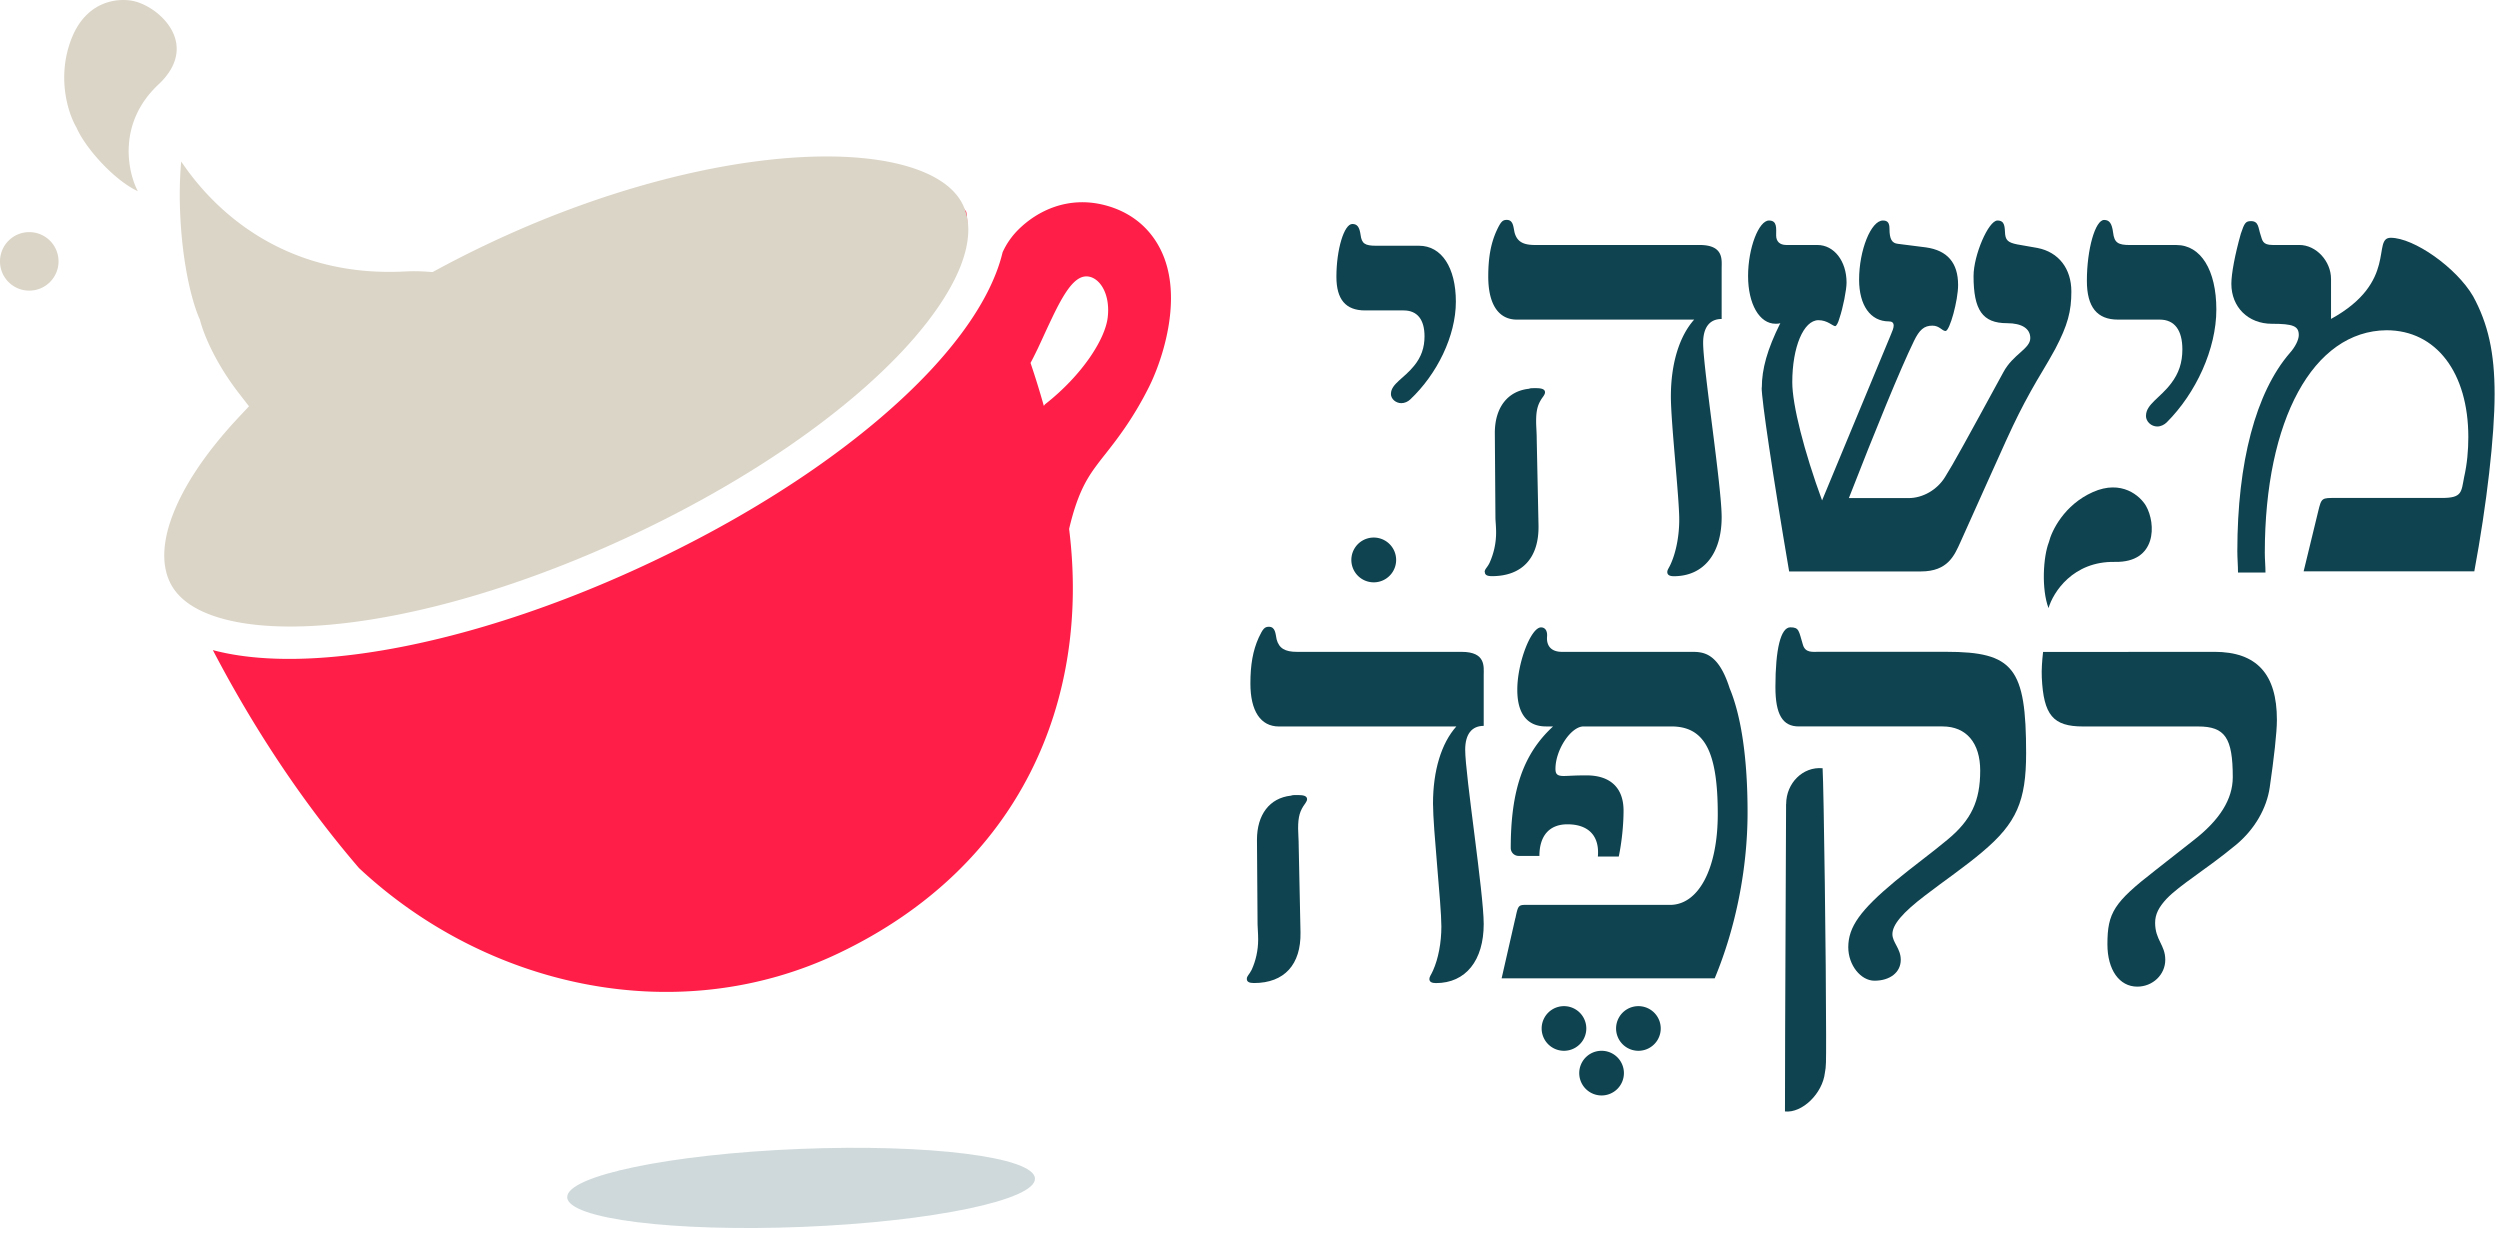 <?xml version="1.0" encoding="UTF-8"?>
<svg data-bbox="0 0 456.015 224.483" xmlns="http://www.w3.org/2000/svg" viewBox="0 0 457 226" height="226" width="457" data-type="color">
    <g>
        <path fill="#0F434F" d="M146.728 224.276c23.612-.952 42.625-4.915 42.466-8.85s-19.429-6.354-43.041-5.401c-23.612.952-42.625 4.914-42.466 8.85s19.429 6.353 43.041 5.401" opacity=".2" data-color="1"/>
        <path fill="#FF1E47" d="M38.91 118.84c5.391 10.322 14.098 25.155 26.722 39.846 23.366 21.836 58.195 29.614 87.647 15.576 33.382-15.906 46.02-46.304 42.171-77.443l-.013-.151c1.433-6.089 3.043-8.86 4.695-11.153a68 68 0 0 1 1.747-2.29c2.197-2.782 5.213-6.609 8.147-12.473 1.802-3.606 3.958-9.817 4.026-15.937.041-3.102-.45-6.773-2.388-10.105-2.061-3.564-5.418-6.134-9.854-7.242-6.523-1.63-12.105.966-15.695 4.55a13.9 13.9 0 0 0-2.838 4.098 29 29 0 0 1-1.242 3.907c-2.266 5.793-6.469 11.845-12.092 17.845-11.287 12.014-28.824 24.378-50.279 34.6-21.454 10.223-42.581 16.26-59.49 17.662-8.04.667-15.313.298-21.264-1.29m-4.927-9.951C27.2 93.602 52.067 63.362 91.482 44.578c38.022-18.116 75.09-20.46 85.148-5.866.451 2.419.109 5.31-1.228 8.71-1.829 4.66-5.391 9.956-10.659 15.566-10.523 11.202-27.255 23.09-48.136 33.042-20.881 9.951-41.175 15.679-57.02 16.993-7.93.658-14.563.191-19.53-1.266-2.539-.748-4.545-1.723-6.074-2.868m157.059-34.99-.232.293a156 156 0 0 0-2.429-7.848c.437-.814.873-1.7 1.324-2.626.396-.85.819-1.75 1.228-2.656v-.002a249 249 0 0 1 1.515-3.224c.914-1.899 1.856-3.676 2.811-4.986.478-.655.983-1.221 1.515-1.631.533-.41 1.147-.695 1.815-.695 1.27 0 2.389.919 3.085 2.214.71 1.32 1.064 3.142.819 5.267-.464 4.034-4.695 10.6-11.451 15.894" clip-rule="evenodd" fill-rule="evenodd" data-color="2"/>
        <path fill="#DBD5C7" d="M28.96 15.448c-7.52 7.059-5.636 15.943-3.766 19.504-4.504-2.111-9.704-8.086-11.219-11.655-1.474-2.46-3.712-9.174-.86-16.342C15.983-.213 22.11-.472 24.813.295 29.616 1.65 36.48 8.389 28.96 15.448M88.78 44.78c20.813-9.922 41.448-15.19 57.662-16.051 8.12-.432 14.958.25 20.089 1.879 5.159 1.635 8.175 4.074 9.499 6.854 1.351 2.836 1.379 6.53-.436 11.176-1.829 4.658-5.405 9.955-10.659 15.564-10.523 11.202-27.269 23.09-48.15 33.043-20.881 9.95-41.162 15.68-57.007 16.993-7.943.657-14.562.191-19.53-1.267s-7.874-3.771-9.185-6.54c-1.46-3.06-1.474-7.225.587-12.49 2.034-5.25 5.992-11.224 11.792-17.459l2.074-2.216-1.856-2.395c-4.053-5.234-6.264-10.287-7.056-13.192l-.054-.24-.11-.227c-1.692-3.976-3.056-10.759-3.452-18.154-.205-3.577-.164-7.172.136-10.536C39.92 39.635 53.022 50.695 73.93 49.63a33 33 0 0 1 4.108.034l1.037.077.915-.498a191 191 0 0 1 8.789-4.463M5.35 53.128a5.354 5.354 0 0 0 5.35-5.348 5.354 5.354 0 0 0-5.35-5.349A5.345 5.345 0 0 0 0 47.78a5.345 5.345 0 0 0 5.35 5.348" clip-rule="evenodd" fill-rule="evenodd" data-color="3"/>
        <path fill="#0F434F" d="M227.918 178.944c0-.55.437-.764.873-1.64.765-1.64 1.201-3.596 1.201-5.563 0-1.202-.109-2.179-.109-2.731l-.109-15.496c0-4.585 2.293-7.641 6.21-8.069.327-.112.437-.112 1.31-.112 1.092 0 1.638.214 1.638.764 0 .224-.11.438-.328.764-.983 1.314-1.31 2.405-1.31 4.584 0 .877.109 1.967.109 3.272l.328 15.71c.109 5.889-2.948 9.272-8.503 9.272-.887 0-1.31-.225-1.31-.764zm33.382 0c0-.438.328-.764.655-1.528.983-2.18 1.529-5.125 1.529-8.069 0-4.035-1.529-17.779-1.529-22.476 0-6.001 1.529-11.014 4.259-14.07H233.8c-3.371 0-5.227-2.833-5.227-7.855 0-3.384.437-6.001 1.529-8.406.764-1.641 1.091-1.967 1.856-1.967 1.201 0 1.201 1.315 1.405 2.293.437 1.641 1.529 2.293 3.713 2.293h30.107c4.476 0 4.039 2.729 4.039 4.258v9.272c-2.183 0-3.384 1.528-3.384 4.361 0 4.584 3.384 26.184 3.384 31.859 0 6.654-3.275 10.8-8.734 10.8-.764 0-1.201-.224-1.201-.765z" data-color="1"/>
        <path fill="#0F434F" d="M277.023 167.82c.546-2.619.546-2.405 2.729-2.405h25.522c5.241 0 8.734-6.653 8.734-16.587 0-11.452-2.402-16.036-8.502-16.036H289.47c-2.293 0-5.132 4.259-5.132 7.743 0 .978.328 1.315 1.529 1.315.764 0 1.856-.112 4.149-.112 4.367 0 6.769 2.291 6.769 6.439 0 2.618-.328 5.777-.874 8.395h-3.821c.328-3.708-1.651-5.889-5.568-5.889-3.276 0-5.118 2.069-5.118 5.777h-3.822a1.443 1.443 0 0 1-1.419-1.417c0-10.585 2.293-17.238 7.738-22.251h-1.296c-3.385 0-5.241-2.293-5.241-6.654-.027-4.91 2.484-11.451 4.34-11.451.764 0 1.201.652 1.092 1.742-.109 1.742.873 2.73 2.729 2.73h23.352c2.183 0 5.118-.213 7.301 6.653 2.184 5.238 3.276 13.092 3.276 22.691 0 10.361-2.184 21.161-6.005 30.331h-38.951l2.511-11.014z" data-color="1"/>
        <path fill="#0F434F" d="M337.865 173.157c0-3.708 2.184-6.765 8.612-12.114 3.166-2.619 6.769-5.236 9.499-7.529 4.367-3.596 6.005-7.092 6.005-12.654 0-5.023-2.512-8.069-6.879-8.069h-26.299c-2.948 0-4.258-2.181-4.258-7.203 0-6.98.983-10.913 2.729-10.913 1.638 0 1.529.652 2.293 3.169.437 1.528 1.747 1.305 2.839 1.305h23.351c12.324 0 14.617 2.943 14.617 18.552 0 8.732-1.747 12.767-7.97 18.003-3.057 2.619-7.206 5.451-10.468 7.968-4.149 3.158-6.005 5.348-6.005 7.091 0 1.529 1.528 2.619 1.528 4.687 0 2.293-1.965 3.821-4.804 3.821-2.497 0-4.79-2.833-4.79-6.114m-11.355-26.185c0-3.82 3.057-6.877 6.66-6.54.219 3.596.642 35.894.642 48.772 0 5.451 0 5.675-.219 6.877-.436 3.822-4.149 7.418-7.301 7.092 0-15.71.204-50.627.204-56.19z" data-color="1"/>
        <path fill="#0F434F" d="M404.767 119.156H389.25c-.123 0-.246.021-.355.021h-15.422c-.178 1.639-.3 3.229-.232 4.676.327 6.877 2.061 8.946 7.533 8.946h21.059c4.9 0 6.319 2.067 6.319 9.271 0 4.034-2.402 7.855-7.206 11.563l-7.083 5.563c-7.425 5.777-8.626 7.642-8.626 13.419 0 4.686 2.184 7.743 5.459 7.743 2.825 0 5.118-2.18 5.118-4.911s-1.856-3.597-1.856-6.764c0-1.529.655-2.834 2.075-4.362 2.497-2.618 7.083-5.237 12.76-9.923 3.385-2.832 5.569-6.654 6.115-10.474.764-5.236 1.31-10.036 1.31-12.328 0-8.405-3.699-12.44-11.451-12.44" data-color="1"/>
        <path fill="#0F434F" d="M386.615 102.715c-7.683-.153-11.3 5.563-12.146 8.447-1.31-3.475-.983-9.364.068-12.054.505-2.079 2.798-6.827 8.052-9.16 5.241-2.333 8.653.713 9.704 2.538 1.842 3.22 2.006 10.382-5.678 10.229" data-color="1"/>
        <path fill="#0F434F" d="M383.134 95.084c.137-.152.273-.285.437-.427-.245.174.178-.163 0 0 .082-.052.15-.102.232-.143.082-.05.164-.102.26-.142.041-.02.095-.041.136-.072.123-.05.095-.041-.096.04.164-.02.355-.132.506-.173.204-.05.395-.1.586-.132.055-.01.109-.02.178-.03-.191.02-.219.03-.082.01l.368-.03c.437-.03.887-.03 1.324-.021.669.02 1.31-.6 1.283-1.273-.041-.714-.559-1.253-1.283-1.274-2.006-.061-4.258.254-5.65 1.874-.437.51-.532 1.314 0 1.804.478.438 1.337.54 1.801 0z" data-color="1"/>
        <path fill="#0F434F" d="M271.399 104.568c0-.55.437-.765.874-1.641a13.4 13.4 0 0 0 1.215-5.563c0-1.202-.123-2.18-.123-2.73l-.11-15.496c0-4.586 2.293-7.642 6.224-8.07.314-.112.437-.112 1.31-.112 1.092 0 1.638.214 1.638.764 0 .224-.109.438-.328.764-.982 1.315-1.296 2.405-1.296 4.585 0 .876.109 1.966.109 3.27l.327 15.71c.11 5.89-2.947 9.272-8.516 9.272-.873 0-1.296-.224-1.296-.763zm33.383 0c0-.439.328-.765.655-1.529.969-2.18 1.529-5.125 1.529-8.069 0-4.035-1.529-17.779-1.529-22.476 0-6.001 1.529-11.014 4.258-14.07h-32.4c-3.384 0-5.241-2.833-5.241-7.855 0-3.384.437-6.001 1.529-8.406.764-1.64 1.092-1.967 1.856-1.967 1.201 0 1.201 1.315 1.42 2.293.436 1.64 1.528 2.293 3.698 2.293h30.121c4.476 0 4.04 2.73 4.04 4.258v9.271c-2.184 0-3.385 1.529-3.385 4.362 0 4.584 3.385 26.183 3.385 31.86 0 6.653-3.276 10.799-8.735 10.799-.764 0-1.201-.224-1.201-.764" data-color="1"/>
        <path fill="#0F434F" d="M322.06 70.856c0-3.382.983-6.98 3.385-11.788-.328.112-.546.112-.874.112-2.948 0-5.022-3.596-5.022-8.732 0-5.134 1.965-10.138 3.821-10.138 1.529 0 1.31 1.417 1.31 2.731 0 1.09.655 1.742 1.856 1.742h5.678c3.057 0 5.336 2.945 5.336 6.877 0 1.316-.641 4.586-1.31 6.542-.205.764-.546 1.416-.764 1.416-.437 0-1.42-1.09-3.057-1.09-2.73 0-4.791 4.91-4.791 11.35 0 4.147 2.17 12.653 5.446 21.6l12.542-30.22c.328-.764.546-1.304.546-1.742 0-.55-.328-.765-.873-.765-3.385 0-5.446-2.943-5.446-7.641 0-5.349 2.17-10.8 4.354-10.8.873 0 1.201.439 1.201 1.53 0 1.854.436 2.618 1.528 2.73l5.132.651c3.93.551 5.882 2.833 5.882 6.879 0 2.831-1.529 8.404-2.293 8.404-.641 0-1.092-.977-2.402-.977-1.528 0-2.388.764-3.384 2.831-2.498 5.125-7.084 16.363-11.888 28.691h10.919c2.62 0 5.227-1.527 6.646-3.82 1.638-2.62 3.603-6.215 10.686-19.205 1.747-3.272 4.913-4.26 4.913-6.215 0-1.743-1.528-2.731-4.258-2.731-4.476 0-6.114-2.405-6.114-8.619 0-3.821 2.73-10.149 4.368-10.149 1.405 0 1.31 1.203 1.405 2.508.123 1.089.56 1.527 2.184 1.853l3.712.652c3.931.765 6.21 3.822 6.21 7.968 0 3.607-.655 6.113-2.934 10.473-1.529 2.834-3.167 5.35-4.477 7.744-3.385 6.113-4.258 8.507-12.87 27.6-1.092 2.405-2.293 5.35-7.206 5.35h-24.102c-3.057-18.003-5.022-31.31-5.022-33.602z" data-color="1"/>
        <path fill="#0F434F" d="M392.292 75.978c0-2.069 2.621-3.271 4.586-5.889 1.42-1.854 2.061-3.821 2.061-6.215 0-3.495-1.406-5.45-4.135-5.45h-7.643c-3.821 0-5.678-2.294-5.678-7.092 0-5.777 1.529-11.126 3.153-11.126.983 0 1.419.652 1.638 2.293.218 1.853.887 2.291 3.057 2.291h8.516c4.463 0 7.302 4.586 7.302 11.79s-3.713 15.271-9.063 20.621c-.436.438-1.091.763-1.733.763-1.092 0-2.074-.876-2.074-1.965z" data-color="1"/>
        <path fill="#0F434F" d="M408.984 100.747c0-16.261 3.385-29.028 9.595-36.22.982-1.09 1.638-2.405 1.638-3.271 0-1.64-.983-2.068-4.914-2.068-4.353 0-7.41-3.057-7.41-7.306 0-1.854.655-5.348 1.733-9.17.655-1.965.887-2.291 1.856-2.291 1.419 0 1.31 1.202 1.747 2.506.327.978.327 1.854 2.184 1.854h4.913c3.057 0 5.786 2.944 5.786 6.216V58.3c12.324-6.765 7.411-14.834 10.905-14.834 4.258 0 12.01 5.451 15.067 10.688 2.73 5.022 3.931 10.26 3.931 17.89 0 7.632-1.42 20.072-3.712 32.4h-31.199l2.62-10.799c.655-2.73.655-2.619 3.385-2.619h19.298c3.712 0 3.507-1.09 4.039-3.822.546-2.393.765-4.91.765-7.304 0-11.789-5.882-19.531-14.945-19.531-13.415.112-22.259 16.362-22.259 40.692 0 1.203.123 2.405.123 3.598h-5.023c0-1.305-.123-2.619-.123-3.924z" data-color="1"/>
        <path fill="#0F434F" d="M285.895 192.085a4.08 4.08 0 1 0 0-8.162 4.08 4.08 0 0 0 0 8.162" data-color="1"/>
        <path fill="#0F434F" d="M292.705 200.249a4.083 4.083 0 1 0-.001-8.165 4.083 4.083 0 0 0 .001 8.165" data-color="1"/>
        <path fill="#0F434F" d="M299.501 192.085a4.08 4.08 0 1 0 0-8.162 4.08 4.08 0 0 0 0 8.162" data-color="1"/>
        <path fill="#0F434F" d="M254.269 71.976c0-1.795 2.418-2.838 4.231-5.11 1.31-1.608 1.902-3.314 1.902-5.39 0-3.033-1.298-4.73-3.816-4.73h-7.052c-3.526 0-5.239-1.989-5.239-6.151 0-5.012 1.41-9.652 2.909-9.652.907 0 1.31.566 1.511 1.99.202 1.607.819 1.987 2.821 1.987h7.858c4.118 0 6.737 3.978 6.737 10.227s-3.425 13.248-8.361 17.89c-.403.38-1.008.661-1.6.661-1.007 0-1.914-.76-1.914-1.705z" data-color="1"/>
        <path fill="#0F434F" d="M251.12 106.452a4.094 4.094 0 1 0 0-8.188 4.094 4.094 0 0 0 0 8.188" data-color="1"/>
    </g>
</svg>
